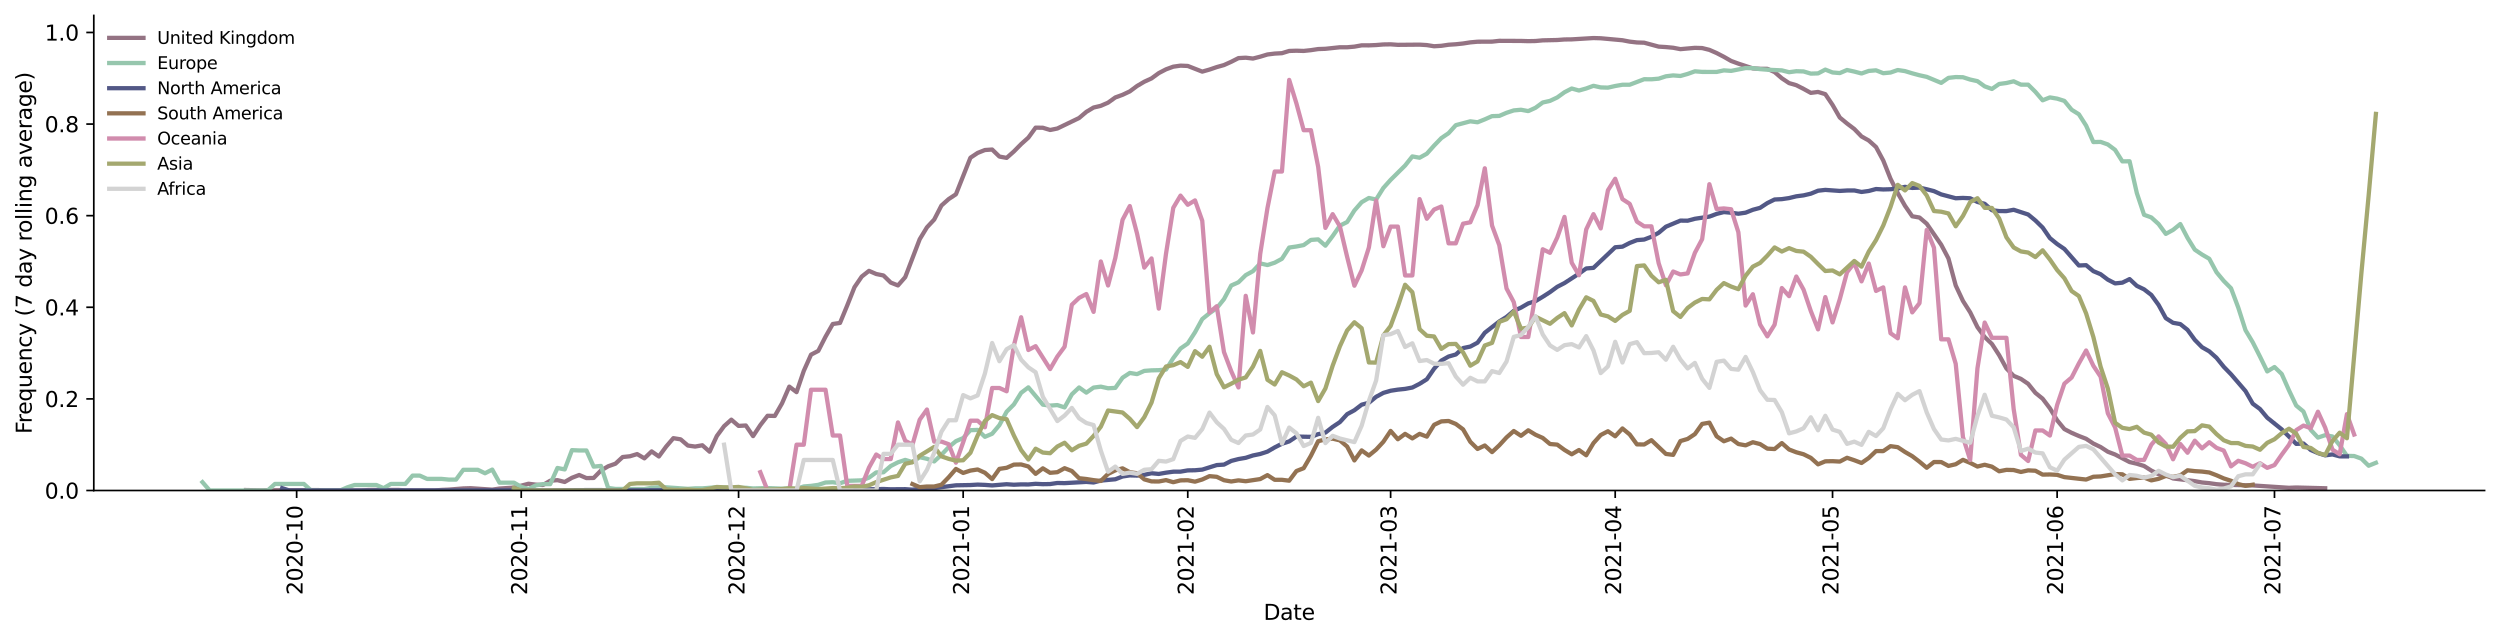 <?xml version="1.0" encoding="utf-8" standalone="no"?>
<!DOCTYPE svg PUBLIC "-//W3C//DTD SVG 1.1//EN"
  "http://www.w3.org/Graphics/SVG/1.1/DTD/svg11.dtd">
<svg height="298.621pt" version="1.1" viewBox="0 0 1166.981 298.621" width="1166.981pt" xmlns="http://www.w3.org/2000/svg" xmlns:xlink="http://www.w3.org/1999/xlink">
 <defs>
  <style type="text/css">*{stroke-linecap:butt;stroke-linejoin:round;}</style>
 </defs>
 <g id="figure_1">
  <g id="patch_1">
   <path d="M 0 298.621 
L 1166.981 298.621 
L 1166.981 0 
L 0 0 
z
" style="fill:#ffffff;"/>
  </g>
  <g id="axes_1">
   <g id="patch_2">
    <path d="M 43.781 228.96 
L 1159.781 228.96 
L 1159.781 7.2 
L 43.781 7.2 
z
" style="fill:#ffffff;"/>
   </g>
   <g id="matplotlib.axis_1">
    <g id="xtick_1">
     <g id="line2d_1">
      <defs>
       <path d="M 0 0 
L 0 3.5 
" id="m8517df9017" style="stroke:#000000;stroke-width:0.8;"/>
      </defs>
      <g>
       <use style="stroke:#000000;stroke-width:0.8;" x="138.472" xlink:href="#m8517df9017" y="228.96"/>
      </g>
     </g>
     <g id="text_1">
      <!-- 2020-10 -->
      <g transform="translate(141.232 277.743)rotate(-90)scale(0.1 -0.1)">
       <defs>
        <path d="M 1228 531 
L 3431 531 
L 3431 0 
L 469 0 
L 469 531 
Q 828 903 1448 1529 
Q 2069 2156 2228 2338 
Q 2531 2678 2651 2914 
Q 2772 3150 2772 3378 
Q 2772 3750 2511 3984 
Q 2250 4219 1831 4219 
Q 1534 4219 1204 4116 
Q 875 4013 500 3803 
L 500 4441 
Q 881 4594 1212 4672 
Q 1544 4750 1819 4750 
Q 2544 4750 2975 4387 
Q 3406 4025 3406 3419 
Q 3406 3131 3298 2873 
Q 3191 2616 2906 2266 
Q 2828 2175 2409 1742 
Q 1991 1309 1228 531 
z
" id="DejaVuSans-32" transform="scale(0.016)"/>
        <path d="M 2034 4250 
Q 1547 4250 1301 3770 
Q 1056 3291 1056 2328 
Q 1056 1369 1301 889 
Q 1547 409 2034 409 
Q 2525 409 2770 889 
Q 3016 1369 3016 2328 
Q 3016 3291 2770 3770 
Q 2525 4250 2034 4250 
z
M 2034 4750 
Q 2819 4750 3233 4129 
Q 3647 3509 3647 2328 
Q 3647 1150 3233 529 
Q 2819 -91 2034 -91 
Q 1250 -91 836 529 
Q 422 1150 422 2328 
Q 422 3509 836 4129 
Q 1250 4750 2034 4750 
z
" id="DejaVuSans-30" transform="scale(0.016)"/>
        <path d="M 313 2009 
L 1997 2009 
L 1997 1497 
L 313 1497 
L 313 2009 
z
" id="DejaVuSans-2d" transform="scale(0.016)"/>
        <path d="M 794 531 
L 1825 531 
L 1825 4091 
L 703 3866 
L 703 4441 
L 1819 4666 
L 2450 4666 
L 2450 531 
L 3481 531 
L 3481 0 
L 794 0 
L 794 531 
z
" id="DejaVuSans-31" transform="scale(0.016)"/>
       </defs>
       <use xlink:href="#DejaVuSans-32"/>
       <use x="63.623" xlink:href="#DejaVuSans-30"/>
       <use x="127.246" xlink:href="#DejaVuSans-32"/>
       <use x="190.869" xlink:href="#DejaVuSans-30"/>
       <use x="254.492" xlink:href="#DejaVuSans-2d"/>
       <use x="290.576" xlink:href="#DejaVuSans-31"/>
       <use x="354.199" xlink:href="#DejaVuSans-30"/>
      </g>
     </g>
    </g>
    <g id="xtick_2">
     <g id="line2d_2">
      <g>
       <use style="stroke:#000000;stroke-width:0.8;" x="243.309" xlink:href="#m8517df9017" y="228.96"/>
      </g>
     </g>
     <g id="text_2">
      <!-- 2020-11 -->
      <g transform="translate(246.068 277.743)rotate(-90)scale(0.1 -0.1)">
       <use xlink:href="#DejaVuSans-32"/>
       <use x="63.623" xlink:href="#DejaVuSans-30"/>
       <use x="127.246" xlink:href="#DejaVuSans-32"/>
       <use x="190.869" xlink:href="#DejaVuSans-30"/>
       <use x="254.492" xlink:href="#DejaVuSans-2d"/>
       <use x="290.576" xlink:href="#DejaVuSans-31"/>
       <use x="354.199" xlink:href="#DejaVuSans-31"/>
      </g>
     </g>
    </g>
    <g id="xtick_3">
     <g id="line2d_3">
      <g>
       <use style="stroke:#000000;stroke-width:0.8;" x="344.763" xlink:href="#m8517df9017" y="228.96"/>
      </g>
     </g>
     <g id="text_3">
      <!-- 2020-12 -->
      <g transform="translate(347.522 277.743)rotate(-90)scale(0.1 -0.1)">
       <use xlink:href="#DejaVuSans-32"/>
       <use x="63.623" xlink:href="#DejaVuSans-30"/>
       <use x="127.246" xlink:href="#DejaVuSans-32"/>
       <use x="190.869" xlink:href="#DejaVuSans-30"/>
       <use x="254.492" xlink:href="#DejaVuSans-2d"/>
       <use x="290.576" xlink:href="#DejaVuSans-31"/>
       <use x="354.199" xlink:href="#DejaVuSans-32"/>
      </g>
     </g>
    </g>
    <g id="xtick_4">
     <g id="line2d_4">
      <g>
       <use style="stroke:#000000;stroke-width:0.8;" x="449.599" xlink:href="#m8517df9017" y="228.96"/>
      </g>
     </g>
     <g id="text_4">
      <!-- 2021-01 -->
      <g transform="translate(452.359 277.743)rotate(-90)scale(0.1 -0.1)">
       <use xlink:href="#DejaVuSans-32"/>
       <use x="63.623" xlink:href="#DejaVuSans-30"/>
       <use x="127.246" xlink:href="#DejaVuSans-32"/>
       <use x="190.869" xlink:href="#DejaVuSans-31"/>
       <use x="254.492" xlink:href="#DejaVuSans-2d"/>
       <use x="290.576" xlink:href="#DejaVuSans-30"/>
       <use x="354.199" xlink:href="#DejaVuSans-31"/>
      </g>
     </g>
    </g>
    <g id="xtick_5">
     <g id="line2d_5">
      <g>
       <use style="stroke:#000000;stroke-width:0.8;" x="554.436" xlink:href="#m8517df9017" y="228.96"/>
      </g>
     </g>
     <g id="text_5">
      <!-- 2021-02 -->
      <g transform="translate(557.195 277.743)rotate(-90)scale(0.1 -0.1)">
       <use xlink:href="#DejaVuSans-32"/>
       <use x="63.623" xlink:href="#DejaVuSans-30"/>
       <use x="127.246" xlink:href="#DejaVuSans-32"/>
       <use x="190.869" xlink:href="#DejaVuSans-31"/>
       <use x="254.492" xlink:href="#DejaVuSans-2d"/>
       <use x="290.576" xlink:href="#DejaVuSans-30"/>
       <use x="354.199" xlink:href="#DejaVuSans-32"/>
      </g>
     </g>
    </g>
    <g id="xtick_6">
     <g id="line2d_6">
      <g>
       <use style="stroke:#000000;stroke-width:0.8;" x="649.127" xlink:href="#m8517df9017" y="228.96"/>
      </g>
     </g>
     <g id="text_6">
      <!-- 2021-03 -->
      <g transform="translate(651.886 277.743)rotate(-90)scale(0.1 -0.1)">
       <defs>
        <path d="M 2597 2516 
Q 3050 2419 3304 2112 
Q 3559 1806 3559 1356 
Q 3559 666 3084 287 
Q 2609 -91 1734 -91 
Q 1441 -91 1130 -33 
Q 819 25 488 141 
L 488 750 
Q 750 597 1062 519 
Q 1375 441 1716 441 
Q 2309 441 2620 675 
Q 2931 909 2931 1356 
Q 2931 1769 2642 2001 
Q 2353 2234 1838 2234 
L 1294 2234 
L 1294 2753 
L 1863 2753 
Q 2328 2753 2575 2939 
Q 2822 3125 2822 3475 
Q 2822 3834 2567 4026 
Q 2313 4219 1838 4219 
Q 1578 4219 1281 4162 
Q 984 4106 628 3988 
L 628 4550 
Q 988 4650 1302 4700 
Q 1616 4750 1894 4750 
Q 2613 4750 3031 4423 
Q 3450 4097 3450 3541 
Q 3450 3153 3228 2886 
Q 3006 2619 2597 2516 
z
" id="DejaVuSans-33" transform="scale(0.016)"/>
       </defs>
       <use xlink:href="#DejaVuSans-32"/>
       <use x="63.623" xlink:href="#DejaVuSans-30"/>
       <use x="127.246" xlink:href="#DejaVuSans-32"/>
       <use x="190.869" xlink:href="#DejaVuSans-31"/>
       <use x="254.492" xlink:href="#DejaVuSans-2d"/>
       <use x="290.576" xlink:href="#DejaVuSans-30"/>
       <use x="354.199" xlink:href="#DejaVuSans-33"/>
      </g>
     </g>
    </g>
    <g id="xtick_7">
     <g id="line2d_7">
      <g>
       <use style="stroke:#000000;stroke-width:0.8;" x="753.963" xlink:href="#m8517df9017" y="228.96"/>
      </g>
     </g>
     <g id="text_7">
      <!-- 2021-04 -->
      <g transform="translate(756.722 277.743)rotate(-90)scale(0.1 -0.1)">
       <defs>
        <path d="M 2419 4116 
L 825 1625 
L 2419 1625 
L 2419 4116 
z
M 2253 4666 
L 3047 4666 
L 3047 1625 
L 3713 1625 
L 3713 1100 
L 3047 1100 
L 3047 0 
L 2419 0 
L 2419 1100 
L 313 1100 
L 313 1709 
L 2253 4666 
z
" id="DejaVuSans-34" transform="scale(0.016)"/>
       </defs>
       <use xlink:href="#DejaVuSans-32"/>
       <use x="63.623" xlink:href="#DejaVuSans-30"/>
       <use x="127.246" xlink:href="#DejaVuSans-32"/>
       <use x="190.869" xlink:href="#DejaVuSans-31"/>
       <use x="254.492" xlink:href="#DejaVuSans-2d"/>
       <use x="290.576" xlink:href="#DejaVuSans-30"/>
       <use x="354.199" xlink:href="#DejaVuSans-34"/>
      </g>
     </g>
    </g>
    <g id="xtick_8">
     <g id="line2d_8">
      <g>
       <use style="stroke:#000000;stroke-width:0.8;" x="855.418" xlink:href="#m8517df9017" y="228.96"/>
      </g>
     </g>
     <g id="text_8">
      <!-- 2021-05 -->
      <g transform="translate(858.177 277.743)rotate(-90)scale(0.1 -0.1)">
       <defs>
        <path d="M 691 4666 
L 3169 4666 
L 3169 4134 
L 1269 4134 
L 1269 2991 
Q 1406 3038 1543 3061 
Q 1681 3084 1819 3084 
Q 2600 3084 3056 2656 
Q 3513 2228 3513 1497 
Q 3513 744 3044 326 
Q 2575 -91 1722 -91 
Q 1428 -91 1123 -41 
Q 819 9 494 109 
L 494 744 
Q 775 591 1075 516 
Q 1375 441 1709 441 
Q 2250 441 2565 725 
Q 2881 1009 2881 1497 
Q 2881 1984 2565 2268 
Q 2250 2553 1709 2553 
Q 1456 2553 1204 2497 
Q 953 2441 691 2322 
L 691 4666 
z
" id="DejaVuSans-35" transform="scale(0.016)"/>
       </defs>
       <use xlink:href="#DejaVuSans-32"/>
       <use x="63.623" xlink:href="#DejaVuSans-30"/>
       <use x="127.246" xlink:href="#DejaVuSans-32"/>
       <use x="190.869" xlink:href="#DejaVuSans-31"/>
       <use x="254.492" xlink:href="#DejaVuSans-2d"/>
       <use x="290.576" xlink:href="#DejaVuSans-30"/>
       <use x="354.199" xlink:href="#DejaVuSans-35"/>
      </g>
     </g>
    </g>
    <g id="xtick_9">
     <g id="line2d_9">
      <g>
       <use style="stroke:#000000;stroke-width:0.8;" x="960.254" xlink:href="#m8517df9017" y="228.96"/>
      </g>
     </g>
     <g id="text_9">
      <!-- 2021-06 -->
      <g transform="translate(963.013 277.743)rotate(-90)scale(0.1 -0.1)">
       <defs>
        <path d="M 2113 2584 
Q 1688 2584 1439 2293 
Q 1191 2003 1191 1497 
Q 1191 994 1439 701 
Q 1688 409 2113 409 
Q 2538 409 2786 701 
Q 3034 994 3034 1497 
Q 3034 2003 2786 2293 
Q 2538 2584 2113 2584 
z
M 3366 4563 
L 3366 3988 
Q 3128 4100 2886 4159 
Q 2644 4219 2406 4219 
Q 1781 4219 1451 3797 
Q 1122 3375 1075 2522 
Q 1259 2794 1537 2939 
Q 1816 3084 2150 3084 
Q 2853 3084 3261 2657 
Q 3669 2231 3669 1497 
Q 3669 778 3244 343 
Q 2819 -91 2113 -91 
Q 1303 -91 875 529 
Q 447 1150 447 2328 
Q 447 3434 972 4092 
Q 1497 4750 2381 4750 
Q 2619 4750 2861 4703 
Q 3103 4656 3366 4563 
z
" id="DejaVuSans-36" transform="scale(0.016)"/>
       </defs>
       <use xlink:href="#DejaVuSans-32"/>
       <use x="63.623" xlink:href="#DejaVuSans-30"/>
       <use x="127.246" xlink:href="#DejaVuSans-32"/>
       <use x="190.869" xlink:href="#DejaVuSans-31"/>
       <use x="254.492" xlink:href="#DejaVuSans-2d"/>
       <use x="290.576" xlink:href="#DejaVuSans-30"/>
       <use x="354.199" xlink:href="#DejaVuSans-36"/>
      </g>
     </g>
    </g>
    <g id="xtick_10">
     <g id="line2d_10">
      <g>
       <use style="stroke:#000000;stroke-width:0.8;" x="1061.709" xlink:href="#m8517df9017" y="228.96"/>
      </g>
     </g>
     <g id="text_10">
      <!-- 2021-07 -->
      <g transform="translate(1064.468 277.743)rotate(-90)scale(0.1 -0.1)">
       <defs>
        <path d="M 525 4666 
L 3525 4666 
L 3525 4397 
L 1831 0 
L 1172 0 
L 2766 4134 
L 525 4134 
L 525 4666 
z
" id="DejaVuSans-37" transform="scale(0.016)"/>
       </defs>
       <use xlink:href="#DejaVuSans-32"/>
       <use x="63.623" xlink:href="#DejaVuSans-30"/>
       <use x="127.246" xlink:href="#DejaVuSans-32"/>
       <use x="190.869" xlink:href="#DejaVuSans-31"/>
       <use x="254.492" xlink:href="#DejaVuSans-2d"/>
       <use x="290.576" xlink:href="#DejaVuSans-30"/>
       <use x="354.199" xlink:href="#DejaVuSans-37"/>
      </g>
     </g>
    </g>
    <g id="text_11">
     <!-- Date -->
     <g transform="translate(589.83 289.341)scale(0.1 -0.1)">
      <defs>
       <path d="M 1259 4147 
L 1259 519 
L 2022 519 
Q 2988 519 3436 956 
Q 3884 1394 3884 2338 
Q 3884 3275 3436 3711 
Q 2988 4147 2022 4147 
L 1259 4147 
z
M 628 4666 
L 1925 4666 
Q 3281 4666 3915 4102 
Q 4550 3538 4550 2338 
Q 4550 1131 3912 565 
Q 3275 0 1925 0 
L 628 0 
L 628 4666 
z
" id="DejaVuSans-44" transform="scale(0.016)"/>
       <path d="M 2194 1759 
Q 1497 1759 1228 1600 
Q 959 1441 959 1056 
Q 959 750 1161 570 
Q 1363 391 1709 391 
Q 2188 391 2477 730 
Q 2766 1069 2766 1631 
L 2766 1759 
L 2194 1759 
z
M 3341 1997 
L 3341 0 
L 2766 0 
L 2766 531 
Q 2569 213 2275 61 
Q 1981 -91 1556 -91 
Q 1019 -91 701 211 
Q 384 513 384 1019 
Q 384 1609 779 1909 
Q 1175 2209 1959 2209 
L 2766 2209 
L 2766 2266 
Q 2766 2663 2505 2880 
Q 2244 3097 1772 3097 
Q 1472 3097 1187 3025 
Q 903 2953 641 2809 
L 641 3341 
Q 956 3463 1253 3523 
Q 1550 3584 1831 3584 
Q 2591 3584 2966 3190 
Q 3341 2797 3341 1997 
z
" id="DejaVuSans-61" transform="scale(0.016)"/>
       <path d="M 1172 4494 
L 1172 3500 
L 2356 3500 
L 2356 3053 
L 1172 3053 
L 1172 1153 
Q 1172 725 1289 603 
Q 1406 481 1766 481 
L 2356 481 
L 2356 0 
L 1766 0 
Q 1100 0 847 248 
Q 594 497 594 1153 
L 594 3053 
L 172 3053 
L 172 3500 
L 594 3500 
L 594 4494 
L 1172 4494 
z
" id="DejaVuSans-74" transform="scale(0.016)"/>
       <path d="M 3597 1894 
L 3597 1613 
L 953 1613 
Q 991 1019 1311 708 
Q 1631 397 2203 397 
Q 2534 397 2845 478 
Q 3156 559 3463 722 
L 3463 178 
Q 3153 47 2828 -22 
Q 2503 -91 2169 -91 
Q 1331 -91 842 396 
Q 353 884 353 1716 
Q 353 2575 817 3079 
Q 1281 3584 2069 3584 
Q 2775 3584 3186 3129 
Q 3597 2675 3597 1894 
z
M 3022 2063 
Q 3016 2534 2758 2815 
Q 2500 3097 2075 3097 
Q 1594 3097 1305 2825 
Q 1016 2553 972 2059 
L 3022 2063 
z
" id="DejaVuSans-65" transform="scale(0.016)"/>
      </defs>
      <use xlink:href="#DejaVuSans-44"/>
      <use x="77.002" xlink:href="#DejaVuSans-61"/>
      <use x="138.281" xlink:href="#DejaVuSans-74"/>
      <use x="177.49" xlink:href="#DejaVuSans-65"/>
     </g>
    </g>
   </g>
   <g id="matplotlib.axis_2">
    <g id="ytick_1">
     <g id="line2d_11">
      <defs>
       <path d="M 0 0 
L -3.5 0 
" id="m2aeacc8ca6" style="stroke:#000000;stroke-width:0.8;"/>
      </defs>
      <g>
       <use style="stroke:#000000;stroke-width:0.8;" x="43.781" xlink:href="#m2aeacc8ca6" y="228.96"/>
      </g>
     </g>
     <g id="text_12">
      <!-- 0.0 -->
      <g transform="translate(20.878 232.759)scale(0.1 -0.1)">
       <defs>
        <path d="M 684 794 
L 1344 794 
L 1344 0 
L 684 0 
L 684 794 
z
" id="DejaVuSans-2e" transform="scale(0.016)"/>
       </defs>
       <use xlink:href="#DejaVuSans-30"/>
       <use x="63.623" xlink:href="#DejaVuSans-2e"/>
       <use x="95.41" xlink:href="#DejaVuSans-30"/>
      </g>
     </g>
    </g>
    <g id="ytick_2">
     <g id="line2d_12">
      <g>
       <use style="stroke:#000000;stroke-width:0.8;" x="43.781" xlink:href="#m2aeacc8ca6" y="186.199"/>
      </g>
     </g>
     <g id="text_13">
      <!-- 0.2 -->
      <g transform="translate(20.878 189.999)scale(0.1 -0.1)">
       <use xlink:href="#DejaVuSans-30"/>
       <use x="63.623" xlink:href="#DejaVuSans-2e"/>
       <use x="95.41" xlink:href="#DejaVuSans-32"/>
      </g>
     </g>
    </g>
    <g id="ytick_3">
     <g id="line2d_13">
      <g>
       <use style="stroke:#000000;stroke-width:0.8;" x="43.781" xlink:href="#m2aeacc8ca6" y="143.439"/>
      </g>
     </g>
     <g id="text_14">
      <!-- 0.4 -->
      <g transform="translate(20.878 147.238)scale(0.1 -0.1)">
       <use xlink:href="#DejaVuSans-30"/>
       <use x="63.623" xlink:href="#DejaVuSans-2e"/>
       <use x="95.41" xlink:href="#DejaVuSans-34"/>
      </g>
     </g>
    </g>
    <g id="ytick_4">
     <g id="line2d_14">
      <g>
       <use style="stroke:#000000;stroke-width:0.8;" x="43.781" xlink:href="#m2aeacc8ca6" y="100.678"/>
      </g>
     </g>
     <g id="text_15">
      <!-- 0.6 -->
      <g transform="translate(20.878 104.478)scale(0.1 -0.1)">
       <use xlink:href="#DejaVuSans-30"/>
       <use x="63.623" xlink:href="#DejaVuSans-2e"/>
       <use x="95.41" xlink:href="#DejaVuSans-36"/>
      </g>
     </g>
    </g>
    <g id="ytick_5">
     <g id="line2d_15">
      <g>
       <use style="stroke:#000000;stroke-width:0.8;" x="43.781" xlink:href="#m2aeacc8ca6" y="57.918"/>
      </g>
     </g>
     <g id="text_16">
      <!-- 0.8 -->
      <g transform="translate(20.878 61.717)scale(0.1 -0.1)">
       <defs>
        <path d="M 2034 2216 
Q 1584 2216 1326 1975 
Q 1069 1734 1069 1313 
Q 1069 891 1326 650 
Q 1584 409 2034 409 
Q 2484 409 2743 651 
Q 3003 894 3003 1313 
Q 3003 1734 2745 1975 
Q 2488 2216 2034 2216 
z
M 1403 2484 
Q 997 2584 770 2862 
Q 544 3141 544 3541 
Q 544 4100 942 4425 
Q 1341 4750 2034 4750 
Q 2731 4750 3128 4425 
Q 3525 4100 3525 3541 
Q 3525 3141 3298 2862 
Q 3072 2584 2669 2484 
Q 3125 2378 3379 2068 
Q 3634 1759 3634 1313 
Q 3634 634 3220 271 
Q 2806 -91 2034 -91 
Q 1263 -91 848 271 
Q 434 634 434 1313 
Q 434 1759 690 2068 
Q 947 2378 1403 2484 
z
M 1172 3481 
Q 1172 3119 1398 2916 
Q 1625 2713 2034 2713 
Q 2441 2713 2670 2916 
Q 2900 3119 2900 3481 
Q 2900 3844 2670 4047 
Q 2441 4250 2034 4250 
Q 1625 4250 1398 4047 
Q 1172 3844 1172 3481 
z
" id="DejaVuSans-38" transform="scale(0.016)"/>
       </defs>
       <use xlink:href="#DejaVuSans-30"/>
       <use x="63.623" xlink:href="#DejaVuSans-2e"/>
       <use x="95.41" xlink:href="#DejaVuSans-38"/>
      </g>
     </g>
    </g>
    <g id="ytick_6">
     <g id="line2d_16">
      <g>
       <use style="stroke:#000000;stroke-width:0.8;" x="43.781" xlink:href="#m2aeacc8ca6" y="15.157"/>
      </g>
     </g>
     <g id="text_17">
      <!-- 1.0 -->
      <g transform="translate(20.878 18.957)scale(0.1 -0.1)">
       <use xlink:href="#DejaVuSans-31"/>
       <use x="63.623" xlink:href="#DejaVuSans-2e"/>
       <use x="95.41" xlink:href="#DejaVuSans-30"/>
      </g>
     </g>
    </g>
    <g id="text_18">
     <!-- Frequency (7 day rolling average) -->
     <g transform="translate(14.798 202.529)rotate(-90)scale(0.1 -0.1)">
      <defs>
       <path d="M 628 4666 
L 3309 4666 
L 3309 4134 
L 1259 4134 
L 1259 2759 
L 3109 2759 
L 3109 2228 
L 1259 2228 
L 1259 0 
L 628 0 
L 628 4666 
z
" id="DejaVuSans-46" transform="scale(0.016)"/>
       <path d="M 2631 2963 
Q 2534 3019 2420 3045 
Q 2306 3072 2169 3072 
Q 1681 3072 1420 2755 
Q 1159 2438 1159 1844 
L 1159 0 
L 581 0 
L 581 3500 
L 1159 3500 
L 1159 2956 
Q 1341 3275 1631 3429 
Q 1922 3584 2338 3584 
Q 2397 3584 2469 3576 
Q 2541 3569 2628 3553 
L 2631 2963 
z
" id="DejaVuSans-72" transform="scale(0.016)"/>
       <path d="M 947 1747 
Q 947 1113 1208 752 
Q 1469 391 1925 391 
Q 2381 391 2643 752 
Q 2906 1113 2906 1747 
Q 2906 2381 2643 2742 
Q 2381 3103 1925 3103 
Q 1469 3103 1208 2742 
Q 947 2381 947 1747 
z
M 2906 525 
Q 2725 213 2448 61 
Q 2172 -91 1784 -91 
Q 1150 -91 751 415 
Q 353 922 353 1747 
Q 353 2572 751 3078 
Q 1150 3584 1784 3584 
Q 2172 3584 2448 3432 
Q 2725 3281 2906 2969 
L 2906 3500 
L 3481 3500 
L 3481 -1331 
L 2906 -1331 
L 2906 525 
z
" id="DejaVuSans-71" transform="scale(0.016)"/>
       <path d="M 544 1381 
L 544 3500 
L 1119 3500 
L 1119 1403 
Q 1119 906 1312 657 
Q 1506 409 1894 409 
Q 2359 409 2629 706 
Q 2900 1003 2900 1516 
L 2900 3500 
L 3475 3500 
L 3475 0 
L 2900 0 
L 2900 538 
Q 2691 219 2414 64 
Q 2138 -91 1772 -91 
Q 1169 -91 856 284 
Q 544 659 544 1381 
z
M 1991 3584 
L 1991 3584 
z
" id="DejaVuSans-75" transform="scale(0.016)"/>
       <path d="M 3513 2113 
L 3513 0 
L 2938 0 
L 2938 2094 
Q 2938 2591 2744 2837 
Q 2550 3084 2163 3084 
Q 1697 3084 1428 2787 
Q 1159 2491 1159 1978 
L 1159 0 
L 581 0 
L 581 3500 
L 1159 3500 
L 1159 2956 
Q 1366 3272 1645 3428 
Q 1925 3584 2291 3584 
Q 2894 3584 3203 3211 
Q 3513 2838 3513 2113 
z
" id="DejaVuSans-6e" transform="scale(0.016)"/>
       <path d="M 3122 3366 
L 3122 2828 
Q 2878 2963 2633 3030 
Q 2388 3097 2138 3097 
Q 1578 3097 1268 2742 
Q 959 2388 959 1747 
Q 959 1106 1268 751 
Q 1578 397 2138 397 
Q 2388 397 2633 464 
Q 2878 531 3122 666 
L 3122 134 
Q 2881 22 2623 -34 
Q 2366 -91 2075 -91 
Q 1284 -91 818 406 
Q 353 903 353 1747 
Q 353 2603 823 3093 
Q 1294 3584 2113 3584 
Q 2378 3584 2631 3529 
Q 2884 3475 3122 3366 
z
" id="DejaVuSans-63" transform="scale(0.016)"/>
       <path d="M 2059 -325 
Q 1816 -950 1584 -1140 
Q 1353 -1331 966 -1331 
L 506 -1331 
L 506 -850 
L 844 -850 
Q 1081 -850 1212 -737 
Q 1344 -625 1503 -206 
L 1606 56 
L 191 3500 
L 800 3500 
L 1894 763 
L 2988 3500 
L 3597 3500 
L 2059 -325 
z
" id="DejaVuSans-79" transform="scale(0.016)"/>
       <path id="DejaVuSans-20" transform="scale(0.016)"/>
       <path d="M 1984 4856 
Q 1566 4138 1362 3434 
Q 1159 2731 1159 2009 
Q 1159 1288 1364 580 
Q 1569 -128 1984 -844 
L 1484 -844 
Q 1016 -109 783 600 
Q 550 1309 550 2009 
Q 550 2706 781 3412 
Q 1013 4119 1484 4856 
L 1984 4856 
z
" id="DejaVuSans-28" transform="scale(0.016)"/>
       <path d="M 2906 2969 
L 2906 4863 
L 3481 4863 
L 3481 0 
L 2906 0 
L 2906 525 
Q 2725 213 2448 61 
Q 2172 -91 1784 -91 
Q 1150 -91 751 415 
Q 353 922 353 1747 
Q 353 2572 751 3078 
Q 1150 3584 1784 3584 
Q 2172 3584 2448 3432 
Q 2725 3281 2906 2969 
z
M 947 1747 
Q 947 1113 1208 752 
Q 1469 391 1925 391 
Q 2381 391 2643 752 
Q 2906 1113 2906 1747 
Q 2906 2381 2643 2742 
Q 2381 3103 1925 3103 
Q 1469 3103 1208 2742 
Q 947 2381 947 1747 
z
" id="DejaVuSans-64" transform="scale(0.016)"/>
       <path d="M 1959 3097 
Q 1497 3097 1228 2736 
Q 959 2375 959 1747 
Q 959 1119 1226 758 
Q 1494 397 1959 397 
Q 2419 397 2687 759 
Q 2956 1122 2956 1747 
Q 2956 2369 2687 2733 
Q 2419 3097 1959 3097 
z
M 1959 3584 
Q 2709 3584 3137 3096 
Q 3566 2609 3566 1747 
Q 3566 888 3137 398 
Q 2709 -91 1959 -91 
Q 1206 -91 779 398 
Q 353 888 353 1747 
Q 353 2609 779 3096 
Q 1206 3584 1959 3584 
z
" id="DejaVuSans-6f" transform="scale(0.016)"/>
       <path d="M 603 4863 
L 1178 4863 
L 1178 0 
L 603 0 
L 603 4863 
z
" id="DejaVuSans-6c" transform="scale(0.016)"/>
       <path d="M 603 3500 
L 1178 3500 
L 1178 0 
L 603 0 
L 603 3500 
z
M 603 4863 
L 1178 4863 
L 1178 4134 
L 603 4134 
L 603 4863 
z
" id="DejaVuSans-69" transform="scale(0.016)"/>
       <path d="M 2906 1791 
Q 2906 2416 2648 2759 
Q 2391 3103 1925 3103 
Q 1463 3103 1205 2759 
Q 947 2416 947 1791 
Q 947 1169 1205 825 
Q 1463 481 1925 481 
Q 2391 481 2648 825 
Q 2906 1169 2906 1791 
z
M 3481 434 
Q 3481 -459 3084 -895 
Q 2688 -1331 1869 -1331 
Q 1566 -1331 1297 -1286 
Q 1028 -1241 775 -1147 
L 775 -588 
Q 1028 -725 1275 -790 
Q 1522 -856 1778 -856 
Q 2344 -856 2625 -561 
Q 2906 -266 2906 331 
L 2906 616 
Q 2728 306 2450 153 
Q 2172 0 1784 0 
Q 1141 0 747 490 
Q 353 981 353 1791 
Q 353 2603 747 3093 
Q 1141 3584 1784 3584 
Q 2172 3584 2450 3431 
Q 2728 3278 2906 2969 
L 2906 3500 
L 3481 3500 
L 3481 434 
z
" id="DejaVuSans-67" transform="scale(0.016)"/>
       <path d="M 191 3500 
L 800 3500 
L 1894 563 
L 2988 3500 
L 3597 3500 
L 2284 0 
L 1503 0 
L 191 3500 
z
" id="DejaVuSans-76" transform="scale(0.016)"/>
       <path d="M 513 4856 
L 1013 4856 
Q 1481 4119 1714 3412 
Q 1947 2706 1947 2009 
Q 1947 1309 1714 600 
Q 1481 -109 1013 -844 
L 513 -844 
Q 928 -128 1133 580 
Q 1338 1288 1338 2009 
Q 1338 2731 1133 3434 
Q 928 4138 513 4856 
z
" id="DejaVuSans-29" transform="scale(0.016)"/>
      </defs>
      <use xlink:href="#DejaVuSans-46"/>
      <use x="50.27" xlink:href="#DejaVuSans-72"/>
      <use x="89.133" xlink:href="#DejaVuSans-65"/>
      <use x="150.656" xlink:href="#DejaVuSans-71"/>
      <use x="214.133" xlink:href="#DejaVuSans-75"/>
      <use x="277.512" xlink:href="#DejaVuSans-65"/>
      <use x="339.035" xlink:href="#DejaVuSans-6e"/>
      <use x="402.414" xlink:href="#DejaVuSans-63"/>
      <use x="457.395" xlink:href="#DejaVuSans-79"/>
      <use x="516.574" xlink:href="#DejaVuSans-20"/>
      <use x="548.361" xlink:href="#DejaVuSans-28"/>
      <use x="587.375" xlink:href="#DejaVuSans-37"/>
      <use x="650.998" xlink:href="#DejaVuSans-20"/>
      <use x="682.785" xlink:href="#DejaVuSans-64"/>
      <use x="746.262" xlink:href="#DejaVuSans-61"/>
      <use x="807.541" xlink:href="#DejaVuSans-79"/>
      <use x="866.721" xlink:href="#DejaVuSans-20"/>
      <use x="898.508" xlink:href="#DejaVuSans-72"/>
      <use x="937.371" xlink:href="#DejaVuSans-6f"/>
      <use x="998.553" xlink:href="#DejaVuSans-6c"/>
      <use x="1026.336" xlink:href="#DejaVuSans-6c"/>
      <use x="1054.119" xlink:href="#DejaVuSans-69"/>
      <use x="1081.902" xlink:href="#DejaVuSans-6e"/>
      <use x="1145.281" xlink:href="#DejaVuSans-67"/>
      <use x="1208.758" xlink:href="#DejaVuSans-20"/>
      <use x="1240.545" xlink:href="#DejaVuSans-61"/>
      <use x="1301.824" xlink:href="#DejaVuSans-76"/>
      <use x="1361.004" xlink:href="#DejaVuSans-65"/>
      <use x="1422.527" xlink:href="#DejaVuSans-72"/>
      <use x="1463.641" xlink:href="#DejaVuSans-61"/>
      <use x="1524.92" xlink:href="#DejaVuSans-67"/>
      <use x="1588.396" xlink:href="#DejaVuSans-65"/>
      <use x="1649.92" xlink:href="#DejaVuSans-29"/>
     </g>
    </g>
   </g>
   <g id="line2d_17">
    <path clip-path="url(#p101ad6b94b)" d="M 114.799 228.745 
L 121.563 228.882 
L 135.09 228.796 
L 148.618 228.766 
L 151.999 228.931 
L 162.145 228.911 
L 168.909 228.911 
L 172.29 228.717 
L 185.818 228.69 
L 189.199 228.884 
L 202.727 228.96 
L 206.109 228.695 
L 209.49 228.547 
L 216.254 227.996 
L 219.636 227.885 
L 229.781 228.565 
L 233.163 228.056 
L 239.927 227.595 
L 246.69 225.807 
L 250.072 226.226 
L 253.454 226.392 
L 256.836 224.404 
L 260.218 224.131 
L 263.599 224.976 
L 266.981 223.027 
L 270.363 221.726 
L 273.745 223.173 
L 277.127 223.103 
L 280.509 219.633 
L 283.89 217.656 
L 287.272 216.46 
L 290.654 213.335 
L 294.036 212.981 
L 297.418 211.964 
L 300.799 213.946 
L 304.181 210.716 
L 307.563 213.08 
L 310.945 208.468 
L 314.327 204.535 
L 317.709 205.081 
L 321.09 207.984 
L 324.472 208.449 
L 327.854 207.85 
L 331.236 210.842 
L 334.618 203.512 
L 337.999 198.931 
L 341.381 195.903 
L 344.763 198.809 
L 348.145 198.616 
L 351.527 203.57 
L 354.909 198.442 
L 358.29 194.082 
L 361.672 194.161 
L 365.054 188.259 
L 368.436 180.479 
L 371.818 183.043 
L 375.199 173.124 
L 378.581 165.553 
L 381.963 163.796 
L 385.345 157.18 
L 388.727 151.243 
L 392.109 150.743 
L 395.49 142.558 
L 398.872 134.047 
L 402.254 129.099 
L 405.636 126.44 
L 409.018 127.905 
L 412.399 128.593 
L 415.781 131.903 
L 419.163 133.239 
L 422.545 129.378 
L 429.309 111.662 
L 432.69 106.123 
L 436.072 102.503 
L 439.454 95.937 
L 442.836 92.927 
L 446.218 90.698 
L 452.981 73.627 
L 456.363 71.381 
L 459.745 70.031 
L 463.127 69.798 
L 466.509 73.078 
L 469.89 73.698 
L 473.272 70.706 
L 476.654 67.267 
L 480.036 64.238 
L 483.418 59.581 
L 486.799 59.637 
L 490.181 60.679 
L 493.563 59.987 
L 503.709 55.088 
L 507.09 52.218 
L 510.472 50.194 
L 513.854 49.394 
L 517.236 47.918 
L 520.618 45.486 
L 523.999 44.258 
L 527.381 42.66 
L 530.763 40.144 
L 534.145 38.152 
L 537.527 36.594 
L 540.909 34.121 
L 544.29 32.36 
L 547.672 31.123 
L 551.054 30.641 
L 554.436 30.787 
L 561.199 33.433 
L 564.581 32.474 
L 567.963 31.317 
L 571.345 30.37 
L 574.727 28.845 
L 578.109 27.123 
L 581.49 26.937 
L 584.872 27.326 
L 588.254 26.462 
L 591.636 25.431 
L 595.018 25.012 
L 598.399 24.825 
L 601.781 23.782 
L 605.163 23.674 
L 608.545 23.776 
L 611.927 23.415 
L 615.309 22.901 
L 618.69 22.784 
L 625.454 22.056 
L 628.836 22.063 
L 632.218 21.773 
L 635.599 21.164 
L 638.981 21.175 
L 642.363 21.028 
L 645.745 20.75 
L 649.127 20.69 
L 652.509 20.935 
L 662.654 20.839 
L 666.036 21.044 
L 669.418 21.591 
L 672.799 21.385 
L 676.181 20.883 
L 679.563 20.663 
L 682.945 20.303 
L 686.327 19.776 
L 689.709 19.47 
L 696.472 19.434 
L 699.854 19.06 
L 709.999 19.107 
L 713.381 19.21 
L 716.763 19.145 
L 720.145 18.834 
L 726.909 18.678 
L 730.29 18.42 
L 733.672 18.376 
L 743.818 17.76 
L 747.199 17.861 
L 757.345 18.787 
L 760.727 19.435 
L 764.109 19.82 
L 767.49 19.933 
L 774.254 21.762 
L 777.636 21.969 
L 781.018 22.292 
L 784.399 22.941 
L 791.163 22.334 
L 794.545 22.433 
L 797.927 23.276 
L 801.309 24.762 
L 804.69 26.514 
L 808.072 28.455 
L 811.454 29.698 
L 818.218 31.926 
L 821.599 32.105 
L 824.981 32.134 
L 828.363 33.633 
L 831.745 36.538 
L 835.127 38.793 
L 838.509 39.771 
L 841.89 41.489 
L 845.272 43.352 
L 848.654 42.918 
L 852.036 43.948 
L 855.418 48.968 
L 858.799 54.858 
L 862.181 57.648 
L 865.563 60.211 
L 868.945 63.696 
L 872.327 65.596 
L 875.709 68.633 
L 879.09 74.928 
L 882.472 83.421 
L 885.854 90.125 
L 889.236 96.065 
L 892.618 100.96 
L 895.999 101.538 
L 899.381 104.427 
L 906.145 114.246 
L 909.527 120.666 
L 912.909 133.259 
L 916.29 140.472 
L 919.672 145.805 
L 923.054 152.699 
L 926.436 157.331 
L 929.818 160.563 
L 933.199 165.801 
L 936.581 171.977 
L 939.963 175.444 
L 943.345 176.863 
L 946.727 179.165 
L 950.109 183.371 
L 953.49 186.118 
L 956.872 190.583 
L 960.254 196.185 
L 963.636 200.291 
L 967.018 202.045 
L 970.399 203.513 
L 973.781 204.818 
L 977.163 207.058 
L 980.545 208.668 
L 983.927 210.865 
L 987.309 212.159 
L 994.072 215.682 
L 997.454 216.463 
L 1000.836 217.519 
L 1004.218 219.67 
L 1007.599 221.352 
L 1010.981 221.777 
L 1014.363 223.342 
L 1021.127 224.165 
L 1024.509 224.602 
L 1027.89 225.214 
L 1031.272 225.54 
L 1034.654 226.019 
L 1038.036 226.285 
L 1051.563 226.591 
L 1068.472 227.706 
L 1071.854 227.565 
L 1085.381 227.916 
L 1085.381 227.916 
" style="fill:none;stroke:#947383;stroke-linecap:square;stroke-width:2;"/>
   </g>
   <g id="line2d_18">
    <path clip-path="url(#p101ad6b94b)" d="M 94.509 225.073 
L 97.89 228.96 
L 124.945 228.96 
L 128.327 225.906 
L 141.854 225.906 
L 145.236 228.96 
L 158.763 228.96 
L 162.145 227.485 
L 165.527 226.389 
L 175.672 226.389 
L 179.054 227.864 
L 182.436 225.906 
L 189.199 225.906 
L 192.581 222.018 
L 195.963 222.018 
L 199.345 223.546 
L 206.109 223.546 
L 209.49 223.869 
L 212.872 223.869 
L 216.254 219.288 
L 223.018 219.288 
L 226.399 220.908 
L 229.781 219.197 
L 233.163 225.306 
L 239.927 225.306 
L 243.309 227.25 
L 246.69 228.281 
L 250.072 226.593 
L 253.454 225.991 
L 256.836 225.991 
L 260.218 218.445 
L 263.599 219.124 
L 266.981 210.122 
L 270.363 210.276 
L 273.745 210.276 
L 277.127 217.822 
L 280.509 217.484 
L 283.89 227.778 
L 287.272 228.226 
L 300.799 228.284 
L 304.181 227.694 
L 307.563 227.43 
L 310.945 227.473 
L 321.09 228.19 
L 324.472 227.957 
L 327.854 227.957 
L 334.618 227.441 
L 337.999 227.584 
L 341.381 227.87 
L 348.145 227.697 
L 351.527 228.006 
L 358.29 227.825 
L 365.054 228.099 
L 368.436 227.973 
L 371.818 228.161 
L 375.199 227.074 
L 378.581 226.802 
L 381.963 226.322 
L 385.345 225.236 
L 388.727 225.11 
L 392.109 225.563 
L 395.49 224.451 
L 402.254 224.221 
L 405.636 222.964 
L 409.018 220.51 
L 412.399 220.461 
L 415.781 217.536 
L 419.163 215.805 
L 422.545 214.676 
L 425.927 215.707 
L 429.309 213.422 
L 432.69 214.16 
L 436.072 215.396 
L 439.454 212.285 
L 442.836 208.726 
L 446.218 205.932 
L 449.599 204.482 
L 452.981 200.811 
L 456.363 200.686 
L 459.745 203.903 
L 463.127 202.475 
L 466.509 198.442 
L 469.89 192.184 
L 473.272 188.791 
L 476.654 183.367 
L 480.036 180.814 
L 486.799 188.896 
L 490.181 189.336 
L 493.563 189.084 
L 496.945 190.167 
L 500.327 184.07 
L 503.709 180.875 
L 507.09 183.277 
L 510.472 180.919 
L 513.854 180.489 
L 517.236 181.238 
L 520.618 181.065 
L 523.999 176.317 
L 527.381 174.088 
L 530.763 174.636 
L 534.145 173.135 
L 537.527 172.876 
L 540.909 172.791 
L 544.29 172.49 
L 547.672 167.171 
L 551.054 162.694 
L 554.436 160.352 
L 557.818 155.108 
L 561.199 148.945 
L 564.581 146.205 
L 567.963 143.833 
L 571.345 139.633 
L 574.727 133.276 
L 578.109 131.756 
L 581.49 128.437 
L 584.872 126.573 
L 588.254 122.976 
L 591.636 123.721 
L 595.018 122.621 
L 598.399 120.805 
L 601.781 115.549 
L 605.163 115.063 
L 608.545 114.408 
L 611.927 111.991 
L 615.309 111.74 
L 618.69 114.684 
L 622.072 110.186 
L 625.454 105.329 
L 628.836 103.636 
L 632.218 98.25 
L 635.599 94.39 
L 638.981 92.415 
L 642.363 93.128 
L 645.745 87.729 
L 649.127 83.958 
L 655.89 77.26 
L 659.272 73.015 
L 662.654 73.628 
L 666.036 71.743 
L 669.418 67.966 
L 672.799 64.467 
L 676.181 62.165 
L 679.563 58.43 
L 686.327 56.629 
L 689.709 57.075 
L 693.09 55.717 
L 696.472 54.213 
L 699.854 54.106 
L 703.236 52.655 
L 706.618 51.538 
L 709.999 51.233 
L 713.381 51.859 
L 716.763 50.31 
L 720.145 47.838 
L 723.527 47.085 
L 726.909 45.494 
L 730.29 43.061 
L 733.672 41.317 
L 737.054 42.249 
L 740.436 41.294 
L 743.818 40.052 
L 747.199 40.802 
L 750.581 40.911 
L 753.963 40.144 
L 757.345 39.56 
L 760.727 39.544 
L 767.49 36.976 
L 770.872 37.012 
L 774.254 36.726 
L 777.636 35.619 
L 781.018 35.203 
L 784.399 35.463 
L 787.781 34.51 
L 791.163 33.292 
L 794.545 33.56 
L 801.309 33.582 
L 804.69 32.848 
L 808.072 33.085 
L 814.836 31.767 
L 818.218 31.815 
L 821.599 32.27 
L 824.981 32.54 
L 831.745 32.849 
L 835.127 33.706 
L 838.509 33.247 
L 841.89 33.35 
L 845.272 34.362 
L 848.654 34.262 
L 852.036 32.495 
L 855.418 33.825 
L 858.799 34.113 
L 862.181 32.673 
L 865.563 33.406 
L 868.945 34.306 
L 872.327 33.106 
L 875.709 32.829 
L 879.09 34.17 
L 882.472 33.863 
L 885.854 32.687 
L 889.236 33.193 
L 892.618 34.227 
L 895.999 35.135 
L 899.381 35.876 
L 906.145 38.693 
L 909.527 36.35 
L 912.909 35.971 
L 916.29 36.048 
L 919.672 37.137 
L 923.054 37.881 
L 926.436 40.309 
L 929.818 41.522 
L 933.199 39.195 
L 936.581 38.746 
L 939.963 37.96 
L 943.345 39.508 
L 946.727 39.515 
L 950.109 42.872 
L 953.49 46.821 
L 956.872 45.47 
L 960.254 46.041 
L 963.636 47.099 
L 967.018 51.224 
L 970.399 53.34 
L 973.781 58.639 
L 977.163 66.309 
L 980.545 66.238 
L 983.927 67.431 
L 987.309 69.964 
L 990.69 75.328 
L 994.072 75.28 
L 997.454 90.111 
L 1000.836 100.265 
L 1004.218 101.5 
L 1007.599 104.575 
L 1010.981 109.174 
L 1014.363 107.32 
L 1017.745 104.581 
L 1021.127 111.052 
L 1024.509 116.534 
L 1027.89 118.825 
L 1031.272 120.79 
L 1034.654 127.077 
L 1038.036 131.146 
L 1041.418 134.551 
L 1044.799 143.566 
L 1048.181 154.126 
L 1051.563 159.774 
L 1054.945 166.448 
L 1058.327 173.371 
L 1061.709 171.324 
L 1065.09 174.569 
L 1068.472 182.19 
L 1071.854 189.307 
L 1075.236 192.098 
L 1078.618 200.643 
L 1081.999 204.263 
L 1085.381 203.134 
L 1088.763 203.741 
L 1092.145 207.832 
L 1095.527 212.79 
L 1098.909 212.873 
L 1102.29 214.088 
L 1105.672 217.397 
L 1109.054 216.03 
L 1109.054 216.03 
" style="fill:none;stroke:#96c6ad;stroke-linecap:square;stroke-width:2;"/>
   </g>
   <g id="line2d_19">
    <path clip-path="url(#p101ad6b94b)" d="M 131.709 227.864 
L 135.09 228.96 
L 256.836 228.88 
L 277.127 228.75 
L 280.509 228.75 
L 283.89 228.915 
L 307.563 228.861 
L 310.945 228.749 
L 331.236 228.848 
L 337.999 228.96 
L 344.763 228.856 
L 358.29 228.82 
L 361.672 228.924 
L 375.199 228.842 
L 385.345 228.785 
L 412.399 228.259 
L 415.781 228.392 
L 422.545 228.338 
L 425.927 228.574 
L 429.309 228.19 
L 436.072 227.838 
L 446.218 226.54 
L 452.981 226.411 
L 456.363 226.208 
L 459.745 226.343 
L 463.127 226.591 
L 469.89 226.034 
L 473.272 226.27 
L 476.654 226.106 
L 480.036 226.141 
L 483.418 225.842 
L 486.799 226.012 
L 490.181 225.951 
L 493.563 225.449 
L 496.945 225.524 
L 507.09 224.945 
L 510.472 225.218 
L 513.854 224.334 
L 520.618 223.719 
L 523.999 222.421 
L 527.381 221.908 
L 530.763 222 
L 534.145 221.655 
L 537.527 220.907 
L 540.909 221.229 
L 544.29 220.637 
L 547.672 220.185 
L 551.054 220.158 
L 554.436 219.574 
L 557.818 219.511 
L 561.199 219.211 
L 567.963 217.091 
L 571.345 216.877 
L 574.727 215.154 
L 578.109 214.285 
L 581.49 213.703 
L 584.872 212.604 
L 588.254 211.909 
L 591.636 210.814 
L 595.018 208.85 
L 598.399 207.127 
L 601.781 206.048 
L 605.163 203.77 
L 611.927 203.924 
L 615.309 202.648 
L 618.69 201.946 
L 622.072 199.274 
L 625.454 197.025 
L 628.836 193.335 
L 632.218 191.501 
L 635.599 188.91 
L 638.981 188.002 
L 642.363 185.219 
L 645.745 183.394 
L 649.127 182.399 
L 652.509 181.88 
L 655.89 181.529 
L 659.272 180.893 
L 662.654 179.16 
L 666.036 177.041 
L 669.418 172.129 
L 672.799 168.341 
L 676.181 166.429 
L 679.563 165.472 
L 682.945 162.479 
L 686.327 161.772 
L 689.709 159.96 
L 693.09 155.328 
L 699.854 150.055 
L 703.236 147.95 
L 706.618 145.108 
L 709.999 143.589 
L 713.381 141.628 
L 716.763 140.56 
L 720.145 138.532 
L 723.527 136.36 
L 726.909 133.882 
L 730.29 132.135 
L 737.054 127.728 
L 740.436 125.316 
L 743.818 125.034 
L 753.963 115.421 
L 757.345 115.145 
L 760.727 113.403 
L 764.109 112.09 
L 767.49 111.815 
L 770.872 110.517 
L 774.254 108.653 
L 777.636 105.823 
L 784.399 102.976 
L 787.781 103.024 
L 791.163 102.12 
L 797.927 101.11 
L 801.309 99.846 
L 804.69 98.993 
L 808.072 99.303 
L 811.454 99.766 
L 814.836 99.271 
L 818.218 97.924 
L 821.599 97.018 
L 824.981 94.794 
L 828.363 93.126 
L 831.745 92.958 
L 835.127 92.458 
L 838.509 91.637 
L 841.89 91.197 
L 845.272 90.407 
L 848.654 89.022 
L 852.036 88.641 
L 858.799 89.123 
L 862.181 88.923 
L 865.563 88.896 
L 868.945 89.604 
L 872.327 89.144 
L 875.709 88.235 
L 879.09 88.435 
L 882.472 88.339 
L 885.854 87.987 
L 889.236 87.217 
L 892.618 87.725 
L 895.999 87.582 
L 899.381 88.344 
L 902.763 89.22 
L 906.145 90.746 
L 912.909 92.541 
L 916.29 92.391 
L 919.672 92.554 
L 923.054 94.27 
L 926.436 95.131 
L 929.818 98.131 
L 933.199 98.528 
L 936.581 98.543 
L 939.963 97.919 
L 946.727 100.122 
L 950.109 102.926 
L 953.49 106.221 
L 956.872 111.137 
L 960.254 113.896 
L 963.636 116.207 
L 970.399 123.929 
L 973.781 123.784 
L 977.163 126.576 
L 980.545 127.997 
L 983.927 130.552 
L 987.309 132.289 
L 990.69 131.948 
L 994.072 130.28 
L 997.454 133.435 
L 1000.836 135.062 
L 1004.218 137.67 
L 1007.599 142.322 
L 1010.981 148.511 
L 1014.363 150.685 
L 1017.745 151.277 
L 1021.127 153.989 
L 1024.509 158.634 
L 1027.89 162.069 
L 1031.272 163.999 
L 1034.654 167.036 
L 1038.036 171.226 
L 1041.418 174.703 
L 1048.181 182.543 
L 1051.563 188.43 
L 1054.945 190.931 
L 1058.327 194.978 
L 1065.09 200.412 
L 1071.854 207.2 
L 1075.236 207.028 
L 1078.618 210.045 
L 1081.999 211.49 
L 1085.381 212.557 
L 1088.763 212.118 
L 1092.145 213.023 
L 1095.527 213.04 
L 1095.527 213.04 
" style="fill:none;stroke:#525886;stroke-linecap:square;stroke-width:2;"/>
   </g>
   <g id="line2d_20">
    <path clip-path="url(#p101ad6b94b)" d="M 425.927 225.956 
L 429.309 227.405 
L 432.69 227.101 
L 436.072 227.101 
L 439.454 226.279 
L 442.836 222.788 
L 446.218 218.901 
L 449.599 220.76 
L 452.981 219.663 
L 456.363 219.149 
L 459.745 220.674 
L 463.127 223.622 
L 466.509 218.87 
L 469.89 218.363 
L 473.272 216.876 
L 476.654 216.805 
L 480.036 217.745 
L 483.418 221.187 
L 486.799 218.619 
L 490.181 220.706 
L 493.563 220.41 
L 496.945 218.55 
L 500.327 219.859 
L 503.709 223.224 
L 507.09 223.599 
L 510.472 224.131 
L 513.854 224.516 
L 517.236 221.227 
L 520.618 219.555 
L 523.999 218.621 
L 527.381 220.422 
L 530.763 220.913 
L 534.145 223.757 
L 537.527 224.709 
L 540.909 224.756 
L 544.29 224.108 
L 547.672 225.091 
L 551.054 224.241 
L 554.436 224.172 
L 557.818 224.835 
L 561.199 223.822 
L 564.581 222.258 
L 567.963 222.571 
L 571.345 224.166 
L 574.727 224.752 
L 578.109 224.228 
L 581.49 224.636 
L 588.254 223.625 
L 591.636 221.786 
L 595.018 223.971 
L 598.399 223.971 
L 601.781 224.381 
L 605.163 219.873 
L 608.545 218.545 
L 611.927 212.747 
L 615.309 205.953 
L 618.69 205.113 
L 622.072 204.757 
L 625.454 205.567 
L 628.836 208.442 
L 632.218 214.916 
L 635.599 210.251 
L 638.981 212.647 
L 642.363 209.873 
L 645.745 206.218 
L 649.127 201.164 
L 652.509 205.032 
L 655.89 202.531 
L 659.272 204.635 
L 662.654 202.522 
L 666.036 203.815 
L 669.418 198.304 
L 672.799 196.703 
L 676.181 196.511 
L 679.563 197.895 
L 682.945 200.41 
L 686.327 206.233 
L 689.709 209.565 
L 693.09 207.956 
L 696.472 211.032 
L 699.854 207.855 
L 703.236 204.176 
L 706.618 201.197 
L 709.999 203.417 
L 713.381 200.861 
L 716.763 202.925 
L 720.145 204.432 
L 723.527 207.261 
L 726.909 207.546 
L 730.29 210.014 
L 733.672 212.045 
L 737.054 210.068 
L 740.436 212.512 
L 743.818 206.837 
L 747.199 203.061 
L 750.581 201.301 
L 753.963 203.642 
L 757.345 200.004 
L 760.727 202.806 
L 764.109 207.427 
L 767.49 207.491 
L 770.872 205.471 
L 777.636 211.895 
L 781.018 212.324 
L 784.399 205.886 
L 787.781 204.883 
L 791.163 202.632 
L 794.545 197.885 
L 797.927 197.281 
L 801.309 203.655 
L 804.69 205.971 
L 808.072 204.741 
L 811.454 207.262 
L 814.836 207.881 
L 818.218 206.43 
L 821.599 207.293 
L 824.981 209.416 
L 828.363 209.609 
L 831.745 206.831 
L 835.127 209.82 
L 838.509 211.122 
L 841.89 212.048 
L 845.272 213.722 
L 848.654 216.746 
L 852.036 215.343 
L 855.418 215.271 
L 858.799 215.455 
L 862.181 213.691 
L 865.563 214.829 
L 868.945 216.113 
L 872.327 213.772 
L 875.709 210.557 
L 879.09 210.572 
L 882.472 208.264 
L 885.854 208.734 
L 889.236 210.978 
L 892.618 212.934 
L 895.999 215.517 
L 899.381 218.344 
L 902.763 215.671 
L 906.145 215.678 
L 909.527 217.486 
L 912.909 216.702 
L 916.29 214.654 
L 919.672 216.074 
L 923.054 217.776 
L 926.436 216.947 
L 929.818 217.829 
L 933.199 219.992 
L 936.581 219.327 
L 939.963 219.411 
L 943.345 220.307 
L 946.727 219.564 
L 950.109 219.736 
L 953.49 221.547 
L 956.872 221.481 
L 960.254 221.65 
L 963.636 222.716 
L 970.399 223.477 
L 973.781 223.843 
L 977.163 222.545 
L 980.545 222.397 
L 987.309 221.303 
L 990.69 221.387 
L 994.072 223.534 
L 997.454 223.14 
L 1000.836 222.91 
L 1004.218 224.24 
L 1007.599 223.524 
L 1010.981 222.18 
L 1014.363 222.617 
L 1017.745 221.911 
L 1021.127 219.532 
L 1024.509 219.923 
L 1027.89 220.131 
L 1031.272 220.548 
L 1034.654 221.848 
L 1038.036 223.322 
L 1041.418 224.419 
L 1044.799 225.973 
L 1048.181 226.796 
L 1051.563 226.264 
L 1051.563 226.264 
" style="fill:none;stroke:#937252;stroke-linecap:square;stroke-width:2;"/>
   </g>
   <g id="line2d_21">
    <path clip-path="url(#p101ad6b94b)" d="M 354.909 220.408 
L 358.29 228.96 
L 368.436 228.96 
L 371.818 207.58 
L 375.199 207.58 
L 378.581 181.923 
L 385.345 181.923 
L 388.727 203.304 
L 392.109 203.304 
L 395.49 226.822 
L 402.254 226.822 
L 405.636 218.27 
L 409.018 212.161 
L 412.399 214.299 
L 415.781 214.299 
L 419.163 197.195 
L 422.545 205.747 
L 425.927 207.58 
L 429.309 195.918 
L 432.69 191.167 
L 436.072 206.133 
L 439.454 206.133 
L 442.836 207.355 
L 446.218 215.962 
L 449.599 206.46 
L 452.981 196.381 
L 456.363 196.381 
L 459.745 199.435 
L 463.127 181.109 
L 466.509 181.109 
L 469.89 182.636 
L 473.272 161.256 
L 476.654 148.099 
L 480.036 163.37 
L 483.418 161.589 
L 490.181 172.279 
L 493.563 166.431 
L 496.945 161.85 
L 500.327 142.251 
L 503.709 139.044 
L 507.09 137.262 
L 510.472 145.577 
L 513.854 122.059 
L 517.236 133.258 
L 520.618 120.43 
L 523.999 102.613 
L 527.381 96.199 
L 530.763 109.027 
L 534.145 124.909 
L 537.527 120.633 
L 540.909 144.05 
L 544.29 118.394 
L 547.672 97.013 
L 551.054 91.312 
L 554.436 95.588 
L 557.818 93.552 
L 561.199 103.054 
L 564.581 145.815 
L 567.963 142.964 
L 571.345 164.344 
L 574.727 173.253 
L 578.109 180.854 
L 581.49 138.094 
L 584.872 155.198 
L 588.254 118.546 
L 591.636 97.166 
L 595.018 80.062 
L 598.399 80.062 
L 601.781 37.301 
L 605.163 48.297 
L 608.545 60.769 
L 611.927 60.769 
L 615.309 77.873 
L 618.69 106.38 
L 622.072 99.966 
L 625.454 105.667 
L 628.836 119.921 
L 632.218 133.36 
L 635.599 126.233 
L 638.981 115.543 
L 642.363 93.552 
L 645.745 114.932 
L 649.127 105.769 
L 652.509 105.769 
L 655.89 128.575 
L 659.272 128.575 
L 662.654 92.941 
L 666.036 102.104 
L 669.418 97.828 
L 672.799 96.402 
L 676.181 113.583 
L 679.563 113.583 
L 682.945 104.42 
L 686.327 103.762 
L 689.709 95.745 
L 693.09 78.564 
L 696.472 105.289 
L 699.854 114.452 
L 703.236 134.658 
L 706.618 141.031 
L 709.999 157.32 
L 713.381 157.32 
L 716.763 137.467 
L 720.145 116.365 
L 723.527 118.009 
L 726.909 110.883 
L 730.29 101.262 
L 733.672 122.642 
L 737.054 128.473 
L 740.436 107.093 
L 743.818 99.966 
L 747.199 106.617 
L 750.581 88.801 
L 753.963 83.455 
L 757.345 92.958 
L 760.727 95.151 
L 764.109 103.465 
L 767.49 105.658 
L 770.872 105.658 
L 774.254 122.881 
L 777.636 133.16 
L 781.018 126.746 
L 784.399 128.116 
L 787.781 127.631 
L 791.163 118.009 
L 794.545 111.646 
L 797.927 85.99 
L 801.309 97.571 
L 804.69 97.293 
L 808.072 97.682 
L 811.454 108.418 
L 814.836 142.627 
L 818.218 137.35 
L 821.599 151.476 
L 824.981 157.008 
L 828.363 151.566 
L 831.745 134.462 
L 835.127 138.228 
L 838.509 129.085 
L 841.89 135.215 
L 845.272 145.193 
L 848.654 153.745 
L 852.036 138.686 
L 855.418 150.501 
L 858.799 139.672 
L 862.181 127.063 
L 865.563 122.787 
L 868.945 131.339 
L 872.327 123.025 
L 875.709 135.797 
L 879.09 134.153 
L 882.472 155.533 
L 885.854 157.908 
L 889.236 134.153 
L 892.618 145.815 
L 895.999 141.538 
L 899.381 107.33 
L 902.763 115.645 
L 906.145 158.405 
L 909.527 158.405 
L 912.909 169.808 
L 916.29 204.016 
L 919.672 214.706 
L 923.054 171.946 
L 926.436 150.566 
L 929.818 157.692 
L 936.581 157.692 
L 939.963 190.951 
L 943.345 212.331 
L 946.727 215.182 
L 950.109 200.928 
L 953.49 200.928 
L 956.872 203.304 
L 960.254 189.05 
L 963.636 179.073 
L 967.018 176.222 
L 970.399 169.643 
L 973.781 163.613 
L 977.163 170.74 
L 980.545 175.83 
L 983.927 192.935 
L 987.309 199.513 
L 990.69 212.67 
L 994.072 212.67 
L 997.454 214.706 
L 1000.836 214.706 
L 1004.218 207.58 
L 1007.599 203.692 
L 1010.981 207.256 
L 1014.363 214.383 
L 1017.745 207.256 
L 1021.127 211.328 
L 1024.509 205.713 
L 1027.89 209.277 
L 1031.272 206.426 
L 1034.654 209.052 
L 1038.036 210.324 
L 1041.418 217.688 
L 1044.799 215.097 
L 1048.181 216.237 
L 1051.563 217.888 
L 1054.945 216.248 
L 1058.327 218.386 
L 1061.709 217.091 
L 1065.09 212.223 
L 1068.472 207.637 
L 1071.854 200.795 
L 1075.236 198.657 
L 1078.618 199.872 
L 1081.999 192.197 
L 1085.381 199.633 
L 1088.763 209.896 
L 1092.145 212.034 
L 1095.527 193.326 
L 1098.909 202.829 
L 1098.909 202.829 
" style="fill:none;stroke:#d18cad;stroke-linecap:square;stroke-width:2;"/>
   </g>
   <g id="line2d_22">
    <path clip-path="url(#p101ad6b94b)" d="M 239.927 227.804 
L 243.309 228.96 
L 290.654 228.96 
L 294.036 225.906 
L 297.418 225.607 
L 304.181 225.607 
L 307.563 225.334 
L 310.945 228.389 
L 314.327 228.688 
L 317.709 228.688 
L 321.09 228.508 
L 324.472 228.78 
L 327.854 228.78 
L 331.236 228.136 
L 334.618 227.313 
L 337.999 227.493 
L 341.381 227.493 
L 344.763 227.3 
L 348.145 227.945 
L 351.527 228.767 
L 354.909 228.563 
L 361.672 228.483 
L 365.054 228.29 
L 368.436 227.938 
L 371.818 228.142 
L 375.199 227.825 
L 381.963 228.291 
L 388.727 227.832 
L 392.109 227.869 
L 395.49 227.705 
L 398.872 227.086 
L 402.254 227.279 
L 405.636 226.53 
L 409.018 225.049 
L 415.781 222.846 
L 419.163 222.161 
L 422.545 216.501 
L 425.927 215.778 
L 429.309 212.757 
L 436.072 208.619 
L 439.454 213.01 
L 442.836 214.194 
L 446.218 215.027 
L 449.599 214.839 
L 452.981 211.362 
L 456.363 203.278 
L 459.745 196.494 
L 463.127 193.781 
L 466.509 195.155 
L 469.89 195.684 
L 473.272 203.303 
L 476.654 210.083 
L 480.036 214.486 
L 483.418 209.452 
L 486.799 211.254 
L 490.181 211.558 
L 493.563 208.431 
L 496.945 206.673 
L 500.327 210.174 
L 503.709 208.093 
L 507.09 207.089 
L 510.472 203.487 
L 513.854 199.163 
L 517.236 191.62 
L 523.999 192.546 
L 527.381 195.512 
L 530.763 199.362 
L 534.145 194.749 
L 537.527 187.916 
L 540.909 176.604 
L 544.29 171.084 
L 547.672 170.452 
L 551.054 169.022 
L 554.436 171.255 
L 557.818 163.915 
L 561.199 166.513 
L 564.581 161.86 
L 567.963 174.633 
L 571.345 180.788 
L 574.727 179.105 
L 578.109 177.253 
L 581.49 176.175 
L 584.872 171.103 
L 588.254 163.795 
L 591.636 177.274 
L 595.018 179.486 
L 598.399 173.762 
L 601.781 175.281 
L 605.163 177.118 
L 608.545 180.307 
L 611.927 178.619 
L 615.309 187.223 
L 618.69 181.325 
L 622.072 170.711 
L 625.454 161.634 
L 628.836 154.25 
L 632.218 150.428 
L 635.599 153.192 
L 638.981 169.192 
L 642.363 169.271 
L 645.745 156.573 
L 649.127 152.18 
L 652.509 143.018 
L 655.89 132.924 
L 659.272 136.391 
L 662.654 153.646 
L 666.036 156.735 
L 669.418 157.06 
L 672.799 162.859 
L 676.181 160.625 
L 679.563 160.539 
L 682.945 164.451 
L 686.327 170.7 
L 689.709 168.704 
L 693.09 161.268 
L 696.472 160.06 
L 699.854 150.24 
L 703.236 149.024 
L 706.618 145.39 
L 709.999 153.428 
L 713.381 152.928 
L 716.763 147.834 
L 723.527 151.132 
L 726.909 148.402 
L 730.29 146.174 
L 733.672 151.898 
L 737.054 144.523 
L 740.436 138.781 
L 743.818 140.468 
L 747.199 146.807 
L 750.581 147.679 
L 753.963 149.792 
L 757.345 146.994 
L 760.727 145.112 
L 764.109 124.203 
L 767.49 123.893 
L 770.872 128.7 
L 774.254 131.763 
L 777.636 130.624 
L 781.018 145.246 
L 784.399 147.946 
L 787.781 143.744 
L 791.163 141.228 
L 794.545 139.552 
L 797.927 139.737 
L 801.309 135.294 
L 804.69 132.15 
L 808.072 133.764 
L 811.454 134.968 
L 814.836 128.724 
L 818.218 124.462 
L 821.599 122.736 
L 824.981 119.342 
L 828.363 115.494 
L 831.745 117.408 
L 835.127 115.822 
L 838.509 117.145 
L 841.89 117.48 
L 845.272 119.853 
L 848.654 123.257 
L 852.036 126.496 
L 855.418 126.255 
L 858.799 128.052 
L 865.563 121.819 
L 868.945 124.467 
L 872.327 117.429 
L 875.709 112.084 
L 879.09 105.273 
L 882.472 96.621 
L 885.854 86.282 
L 889.236 88.882 
L 892.618 85.459 
L 895.999 86.793 
L 899.381 91.242 
L 902.763 98.505 
L 906.145 98.827 
L 909.527 99.642 
L 912.909 105.619 
L 916.29 100.802 
L 919.672 94.296 
L 923.054 92.528 
L 926.436 97.01 
L 929.818 97.076 
L 933.199 101.977 
L 936.581 110.77 
L 939.963 115.51 
L 943.345 117.362 
L 946.727 117.887 
L 950.109 119.987 
L 953.49 116.846 
L 956.872 121.138 
L 960.254 126.053 
L 963.636 129.875 
L 967.018 135.86 
L 970.399 138.193 
L 973.781 146.307 
L 977.163 157.296 
L 980.545 171.181 
L 983.927 181.402 
L 987.309 197.362 
L 990.69 199.715 
L 994.072 200.291 
L 997.454 199.231 
L 1000.836 201.947 
L 1004.218 202.911 
L 1007.599 206.564 
L 1010.981 208.462 
L 1014.363 208.536 
L 1017.745 204.375 
L 1021.127 201.356 
L 1024.509 201.237 
L 1027.89 198.55 
L 1031.272 199.146 
L 1034.654 202.633 
L 1038.036 205.522 
L 1041.418 206.811 
L 1044.799 206.836 
L 1048.181 208.134 
L 1051.563 208.439 
L 1054.945 209.945 
L 1058.327 206.705 
L 1061.709 205.039 
L 1065.09 202.22 
L 1068.472 200.132 
L 1071.854 202.407 
L 1075.236 208.643 
L 1078.618 209.087 
L 1081.999 211.423 
L 1085.381 212.417 
L 1088.763 205.838 
L 1092.145 201.978 
L 1095.527 204.557 
L 1102.29 127.358 
L 1105.672 91.176 
L 1109.054 53.167 
L 1109.054 53.167 
" style="fill:none;stroke:#a4a86f;stroke-linecap:square;stroke-width:2;"/>
   </g>
   <g id="line2d_23">
    <path clip-path="url(#p101ad6b94b)" d="M 337.999 207.58 
L 341.381 228.96 
L 371.818 228.96 
L 375.199 214.706 
L 388.727 214.706 
L 392.109 228.96 
L 409.018 228.96 
L 412.399 211.856 
L 415.781 211.856 
L 419.163 207.58 
L 425.927 207.58 
L 429.309 224.684 
L 432.69 219.339 
L 436.072 211.398 
L 439.454 201.53 
L 442.836 196.185 
L 446.218 196.185 
L 449.599 184.426 
L 452.981 185.953 
L 456.363 184.568 
L 459.745 174.364 
L 463.127 160.11 
L 466.509 168.607 
L 469.89 163.007 
L 473.272 161.103 
L 476.654 167.906 
L 480.036 171.469 
L 483.418 173.763 
L 486.799 185.212 
L 493.563 196.543 
L 496.945 193.963 
L 500.327 190.409 
L 503.709 195.25 
L 507.09 197.445 
L 510.472 198.414 
L 513.854 210.348 
L 517.236 220.216 
L 520.618 217.802 
L 523.999 221.209 
L 527.381 220.631 
L 530.763 221.166 
L 534.145 219.291 
L 537.527 219.011 
L 540.909 215.1 
L 544.29 215.456 
L 547.672 214.314 
L 551.054 205.824 
L 554.436 203.766 
L 557.818 204.391 
L 561.199 200.314 
L 564.581 192.602 
L 567.963 197.1 
L 571.345 200.206 
L 574.727 205.312 
L 578.109 206.793 
L 581.49 203.291 
L 584.872 202.825 
L 588.254 200.479 
L 591.636 189.964 
L 595.018 193.893 
L 598.399 207.05 
L 601.781 199.591 
L 605.163 202.232 
L 608.545 208.198 
L 611.927 206.752 
L 615.309 195.036 
L 618.69 206.841 
L 622.072 203.44 
L 625.454 204.7 
L 632.218 206.368 
L 635.599 198.736 
L 638.981 187.161 
L 642.363 177.622 
L 645.745 156.461 
L 649.127 155.976 
L 652.509 154.525 
L 655.89 161.977 
L 659.272 160.248 
L 662.654 168.531 
L 666.036 168.056 
L 669.418 169.774 
L 672.799 169.845 
L 676.181 169.529 
L 679.563 175.791 
L 682.945 179.579 
L 686.327 176.356 
L 689.709 178.033 
L 693.09 178.033 
L 696.472 173.228 
L 699.854 174.12 
L 703.236 168.765 
L 706.618 157.253 
L 709.999 156.372 
L 713.381 152.639 
L 716.763 147.619 
L 720.145 156.129 
L 723.527 161.227 
L 726.909 163.334 
L 730.29 161.128 
L 733.672 160.633 
L 737.054 162.178 
L 740.436 156.904 
L 743.818 163.57 
L 747.199 174.152 
L 750.581 171.027 
L 753.963 159.56 
L 757.345 169.212 
L 760.727 160.644 
L 764.109 159.713 
L 767.49 164.86 
L 770.872 164.767 
L 774.254 164.428 
L 777.636 167.916 
L 781.018 161.876 
L 784.399 167.815 
L 787.781 171.98 
L 791.163 169.398 
L 794.545 176.822 
L 797.927 181.061 
L 801.309 168.907 
L 804.69 168.341 
L 808.072 172.203 
L 811.454 172.563 
L 814.836 166.614 
L 818.218 173.652 
L 821.599 182.158 
L 824.981 186.609 
L 828.363 186.713 
L 831.745 192.414 
L 835.127 202.282 
L 838.509 201.389 
L 841.89 199.911 
L 845.272 194.787 
L 848.654 200.845 
L 852.036 194.093 
L 855.418 200.535 
L 858.799 201.58 
L 862.181 207.189 
L 865.563 206.152 
L 868.945 207.653 
L 872.327 201.58 
L 875.709 203.536 
L 879.09 199.892 
L 882.472 191.101 
L 885.854 183.837 
L 889.236 186.804 
L 892.618 184.303 
L 895.999 182.563 
L 899.381 192.522 
L 902.763 200.286 
L 906.145 205.173 
L 909.527 205.586 
L 912.909 204.857 
L 919.672 206.659 
L 923.054 194.188 
L 926.436 184.272 
L 929.818 194.071 
L 933.199 194.842 
L 936.581 195.831 
L 939.963 199.456 
L 943.345 210.494 
L 946.727 209.451 
L 950.109 211.246 
L 953.49 211.629 
L 956.872 218.101 
L 960.254 219.712 
L 963.636 214.558 
L 970.399 208.608 
L 973.781 208.133 
L 977.163 209.737 
L 987.309 221.386 
L 990.69 224.237 
L 994.072 221.721 
L 997.454 222.089 
L 1000.836 222.974 
L 1004.218 222.177 
L 1007.599 219.779 
L 1010.981 221.503 
L 1014.363 222.728 
L 1017.745 222.06 
L 1024.509 226.781 
L 1027.89 227.573 
L 1031.272 227.913 
L 1034.654 228.582 
L 1038.036 228.047 
L 1041.418 227.053 
L 1044.799 222.301 
L 1048.181 221.422 
L 1051.563 221.422 
L 1054.945 216.612 
L 1054.945 216.612 
" style="fill:none;stroke:#d3d3d3;stroke-linecap:square;stroke-width:2;"/>
   </g>
   <g id="patch_3">
    <path d="M 43.781 228.96 
L 43.781 7.2 
" style="fill:none;stroke:#000000;stroke-linecap:square;stroke-linejoin:miter;stroke-width:0.8;"/>
   </g>
   <g id="patch_4">
    <path d="M 43.781 228.96 
L 1159.781 228.96 
" style="fill:none;stroke:#000000;stroke-linecap:square;stroke-linejoin:miter;stroke-width:0.8;"/>
   </g>
   <g id="legend_1">
    <g id="line2d_24">
     <path d="M 50.981 17.679 
L 66.981 17.679 
" style="fill:none;stroke:#947383;stroke-linecap:square;stroke-width:2;"/>
    </g>
    <g id="line2d_25"/>
    <g id="text_19">
     <!-- United Kingdom -->
     <g transform="translate(73.381 20.479)scale(0.08 -0.08)">
      <defs>
       <path d="M 556 4666 
L 1191 4666 
L 1191 1831 
Q 1191 1081 1462 751 
Q 1734 422 2344 422 
Q 2950 422 3222 751 
Q 3494 1081 3494 1831 
L 3494 4666 
L 4128 4666 
L 4128 1753 
Q 4128 841 3676 375 
Q 3225 -91 2344 -91 
Q 1459 -91 1007 375 
Q 556 841 556 1753 
L 556 4666 
z
" id="DejaVuSans-55" transform="scale(0.016)"/>
       <path d="M 628 4666 
L 1259 4666 
L 1259 2694 
L 3353 4666 
L 4166 4666 
L 1850 2491 
L 4331 0 
L 3500 0 
L 1259 2247 
L 1259 0 
L 628 0 
L 628 4666 
z
" id="DejaVuSans-4b" transform="scale(0.016)"/>
       <path d="M 3328 2828 
Q 3544 3216 3844 3400 
Q 4144 3584 4550 3584 
Q 5097 3584 5394 3201 
Q 5691 2819 5691 2113 
L 5691 0 
L 5113 0 
L 5113 2094 
Q 5113 2597 4934 2840 
Q 4756 3084 4391 3084 
Q 3944 3084 3684 2787 
Q 3425 2491 3425 1978 
L 3425 0 
L 2847 0 
L 2847 2094 
Q 2847 2600 2669 2842 
Q 2491 3084 2119 3084 
Q 1678 3084 1418 2786 
Q 1159 2488 1159 1978 
L 1159 0 
L 581 0 
L 581 3500 
L 1159 3500 
L 1159 2956 
Q 1356 3278 1631 3431 
Q 1906 3584 2284 3584 
Q 2666 3584 2933 3390 
Q 3200 3197 3328 2828 
z
" id="DejaVuSans-6d" transform="scale(0.016)"/>
      </defs>
      <use xlink:href="#DejaVuSans-55"/>
      <use x="73.193" xlink:href="#DejaVuSans-6e"/>
      <use x="136.572" xlink:href="#DejaVuSans-69"/>
      <use x="164.355" xlink:href="#DejaVuSans-74"/>
      <use x="203.564" xlink:href="#DejaVuSans-65"/>
      <use x="265.088" xlink:href="#DejaVuSans-64"/>
      <use x="328.564" xlink:href="#DejaVuSans-20"/>
      <use x="360.352" xlink:href="#DejaVuSans-4b"/>
      <use x="425.928" xlink:href="#DejaVuSans-69"/>
      <use x="453.711" xlink:href="#DejaVuSans-6e"/>
      <use x="517.09" xlink:href="#DejaVuSans-67"/>
      <use x="580.566" xlink:href="#DejaVuSans-64"/>
      <use x="644.043" xlink:href="#DejaVuSans-6f"/>
      <use x="705.225" xlink:href="#DejaVuSans-6d"/>
     </g>
    </g>
    <g id="line2d_26">
     <path d="M 50.981 29.421 
L 66.981 29.421 
" style="fill:none;stroke:#96c6ad;stroke-linecap:square;stroke-width:2;"/>
    </g>
    <g id="line2d_27"/>
    <g id="text_20">
     <!-- Europe -->
     <g transform="translate(73.381 32.221)scale(0.08 -0.08)">
      <defs>
       <path d="M 628 4666 
L 3578 4666 
L 3578 4134 
L 1259 4134 
L 1259 2753 
L 3481 2753 
L 3481 2222 
L 1259 2222 
L 1259 531 
L 3634 531 
L 3634 0 
L 628 0 
L 628 4666 
z
" id="DejaVuSans-45" transform="scale(0.016)"/>
       <path d="M 1159 525 
L 1159 -1331 
L 581 -1331 
L 581 3500 
L 1159 3500 
L 1159 2969 
Q 1341 3281 1617 3432 
Q 1894 3584 2278 3584 
Q 2916 3584 3314 3078 
Q 3713 2572 3713 1747 
Q 3713 922 3314 415 
Q 2916 -91 2278 -91 
Q 1894 -91 1617 61 
Q 1341 213 1159 525 
z
M 3116 1747 
Q 3116 2381 2855 2742 
Q 2594 3103 2138 3103 
Q 1681 3103 1420 2742 
Q 1159 2381 1159 1747 
Q 1159 1113 1420 752 
Q 1681 391 2138 391 
Q 2594 391 2855 752 
Q 3116 1113 3116 1747 
z
" id="DejaVuSans-70" transform="scale(0.016)"/>
      </defs>
      <use xlink:href="#DejaVuSans-45"/>
      <use x="63.184" xlink:href="#DejaVuSans-75"/>
      <use x="126.562" xlink:href="#DejaVuSans-72"/>
      <use x="165.426" xlink:href="#DejaVuSans-6f"/>
      <use x="226.607" xlink:href="#DejaVuSans-70"/>
      <use x="290.084" xlink:href="#DejaVuSans-65"/>
     </g>
    </g>
    <g id="line2d_28">
     <path d="M 50.981 41.164 
L 66.981 41.164 
" style="fill:none;stroke:#525886;stroke-linecap:square;stroke-width:2;"/>
    </g>
    <g id="line2d_29"/>
    <g id="text_21">
     <!-- North America -->
     <g transform="translate(73.381 43.964)scale(0.08 -0.08)">
      <defs>
       <path d="M 628 4666 
L 1478 4666 
L 3547 763 
L 3547 4666 
L 4159 4666 
L 4159 0 
L 3309 0 
L 1241 3903 
L 1241 0 
L 628 0 
L 628 4666 
z
" id="DejaVuSans-4e" transform="scale(0.016)"/>
       <path d="M 3513 2113 
L 3513 0 
L 2938 0 
L 2938 2094 
Q 2938 2591 2744 2837 
Q 2550 3084 2163 3084 
Q 1697 3084 1428 2787 
Q 1159 2491 1159 1978 
L 1159 0 
L 581 0 
L 581 4863 
L 1159 4863 
L 1159 2956 
Q 1366 3272 1645 3428 
Q 1925 3584 2291 3584 
Q 2894 3584 3203 3211 
Q 3513 2838 3513 2113 
z
" id="DejaVuSans-68" transform="scale(0.016)"/>
       <path d="M 2188 4044 
L 1331 1722 
L 3047 1722 
L 2188 4044 
z
M 1831 4666 
L 2547 4666 
L 4325 0 
L 3669 0 
L 3244 1197 
L 1141 1197 
L 716 0 
L 50 0 
L 1831 4666 
z
" id="DejaVuSans-41" transform="scale(0.016)"/>
      </defs>
      <use xlink:href="#DejaVuSans-4e"/>
      <use x="74.805" xlink:href="#DejaVuSans-6f"/>
      <use x="135.986" xlink:href="#DejaVuSans-72"/>
      <use x="177.1" xlink:href="#DejaVuSans-74"/>
      <use x="216.309" xlink:href="#DejaVuSans-68"/>
      <use x="279.688" xlink:href="#DejaVuSans-20"/>
      <use x="311.475" xlink:href="#DejaVuSans-41"/>
      <use x="379.883" xlink:href="#DejaVuSans-6d"/>
      <use x="477.295" xlink:href="#DejaVuSans-65"/>
      <use x="538.818" xlink:href="#DejaVuSans-72"/>
      <use x="579.932" xlink:href="#DejaVuSans-69"/>
      <use x="607.715" xlink:href="#DejaVuSans-63"/>
      <use x="662.695" xlink:href="#DejaVuSans-61"/>
     </g>
    </g>
    <g id="line2d_30">
     <path d="M 50.981 52.906 
L 66.981 52.906 
" style="fill:none;stroke:#937252;stroke-linecap:square;stroke-width:2;"/>
    </g>
    <g id="line2d_31"/>
    <g id="text_22">
     <!-- South America -->
     <g transform="translate(73.381 55.706)scale(0.08 -0.08)">
      <defs>
       <path d="M 3425 4513 
L 3425 3897 
Q 3066 4069 2747 4153 
Q 2428 4238 2131 4238 
Q 1616 4238 1336 4038 
Q 1056 3838 1056 3469 
Q 1056 3159 1242 3001 
Q 1428 2844 1947 2747 
L 2328 2669 
Q 3034 2534 3370 2195 
Q 3706 1856 3706 1288 
Q 3706 609 3251 259 
Q 2797 -91 1919 -91 
Q 1588 -91 1214 -16 
Q 841 59 441 206 
L 441 856 
Q 825 641 1194 531 
Q 1563 422 1919 422 
Q 2459 422 2753 634 
Q 3047 847 3047 1241 
Q 3047 1584 2836 1778 
Q 2625 1972 2144 2069 
L 1759 2144 
Q 1053 2284 737 2584 
Q 422 2884 422 3419 
Q 422 4038 858 4394 
Q 1294 4750 2059 4750 
Q 2388 4750 2728 4690 
Q 3069 4631 3425 4513 
z
" id="DejaVuSans-53" transform="scale(0.016)"/>
      </defs>
      <use xlink:href="#DejaVuSans-53"/>
      <use x="63.477" xlink:href="#DejaVuSans-6f"/>
      <use x="124.658" xlink:href="#DejaVuSans-75"/>
      <use x="188.037" xlink:href="#DejaVuSans-74"/>
      <use x="227.246" xlink:href="#DejaVuSans-68"/>
      <use x="290.625" xlink:href="#DejaVuSans-20"/>
      <use x="322.412" xlink:href="#DejaVuSans-41"/>
      <use x="390.82" xlink:href="#DejaVuSans-6d"/>
      <use x="488.232" xlink:href="#DejaVuSans-65"/>
      <use x="549.756" xlink:href="#DejaVuSans-72"/>
      <use x="590.869" xlink:href="#DejaVuSans-69"/>
      <use x="618.652" xlink:href="#DejaVuSans-63"/>
      <use x="673.633" xlink:href="#DejaVuSans-61"/>
     </g>
    </g>
    <g id="line2d_32">
     <path d="M 50.981 64.649 
L 66.981 64.649 
" style="fill:none;stroke:#d18cad;stroke-linecap:square;stroke-width:2;"/>
    </g>
    <g id="line2d_33"/>
    <g id="text_23">
     <!-- Oceania -->
     <g transform="translate(73.381 67.449)scale(0.08 -0.08)">
      <defs>
       <path d="M 2522 4238 
Q 1834 4238 1429 3725 
Q 1025 3213 1025 2328 
Q 1025 1447 1429 934 
Q 1834 422 2522 422 
Q 3209 422 3611 934 
Q 4013 1447 4013 2328 
Q 4013 3213 3611 3725 
Q 3209 4238 2522 4238 
z
M 2522 4750 
Q 3503 4750 4090 4092 
Q 4678 3434 4678 2328 
Q 4678 1225 4090 567 
Q 3503 -91 2522 -91 
Q 1538 -91 948 565 
Q 359 1222 359 2328 
Q 359 3434 948 4092 
Q 1538 4750 2522 4750 
z
" id="DejaVuSans-4f" transform="scale(0.016)"/>
      </defs>
      <use xlink:href="#DejaVuSans-4f"/>
      <use x="78.711" xlink:href="#DejaVuSans-63"/>
      <use x="133.691" xlink:href="#DejaVuSans-65"/>
      <use x="195.215" xlink:href="#DejaVuSans-61"/>
      <use x="256.494" xlink:href="#DejaVuSans-6e"/>
      <use x="319.873" xlink:href="#DejaVuSans-69"/>
      <use x="347.656" xlink:href="#DejaVuSans-61"/>
     </g>
    </g>
    <g id="line2d_34">
     <path d="M 50.981 76.391 
L 66.981 76.391 
" style="fill:none;stroke:#a4a86f;stroke-linecap:square;stroke-width:2;"/>
    </g>
    <g id="line2d_35"/>
    <g id="text_24">
     <!-- Asia -->
     <g transform="translate(73.381 79.191)scale(0.08 -0.08)">
      <defs>
       <path d="M 2834 3397 
L 2834 2853 
Q 2591 2978 2328 3040 
Q 2066 3103 1784 3103 
Q 1356 3103 1142 2972 
Q 928 2841 928 2578 
Q 928 2378 1081 2264 
Q 1234 2150 1697 2047 
L 1894 2003 
Q 2506 1872 2764 1633 
Q 3022 1394 3022 966 
Q 3022 478 2636 193 
Q 2250 -91 1575 -91 
Q 1294 -91 989 -36 
Q 684 19 347 128 
L 347 722 
Q 666 556 975 473 
Q 1284 391 1588 391 
Q 1994 391 2212 530 
Q 2431 669 2431 922 
Q 2431 1156 2273 1281 
Q 2116 1406 1581 1522 
L 1381 1569 
Q 847 1681 609 1914 
Q 372 2147 372 2553 
Q 372 3047 722 3315 
Q 1072 3584 1716 3584 
Q 2034 3584 2315 3537 
Q 2597 3491 2834 3397 
z
" id="DejaVuSans-73" transform="scale(0.016)"/>
      </defs>
      <use xlink:href="#DejaVuSans-41"/>
      <use x="68.408" xlink:href="#DejaVuSans-73"/>
      <use x="120.508" xlink:href="#DejaVuSans-69"/>
      <use x="148.291" xlink:href="#DejaVuSans-61"/>
     </g>
    </g>
    <g id="line2d_36">
     <path d="M 50.981 88.134 
L 66.981 88.134 
" style="fill:none;stroke:#d3d3d3;stroke-linecap:square;stroke-width:2;"/>
    </g>
    <g id="line2d_37"/>
    <g id="text_25">
     <!-- Africa -->
     <g transform="translate(73.381 90.934)scale(0.08 -0.08)">
      <defs>
       <path d="M 2375 4863 
L 2375 4384 
L 1825 4384 
Q 1516 4384 1395 4259 
Q 1275 4134 1275 3809 
L 1275 3500 
L 2222 3500 
L 2222 3053 
L 1275 3053 
L 1275 0 
L 697 0 
L 697 3053 
L 147 3053 
L 147 3500 
L 697 3500 
L 697 3744 
Q 697 4328 969 4595 
Q 1241 4863 1831 4863 
L 2375 4863 
z
" id="DejaVuSans-66" transform="scale(0.016)"/>
      </defs>
      <use xlink:href="#DejaVuSans-41"/>
      <use x="64.783" xlink:href="#DejaVuSans-66"/>
      <use x="99.988" xlink:href="#DejaVuSans-72"/>
      <use x="141.102" xlink:href="#DejaVuSans-69"/>
      <use x="168.885" xlink:href="#DejaVuSans-63"/>
      <use x="223.865" xlink:href="#DejaVuSans-61"/>
     </g>
    </g>
   </g>
  </g>
 </g>
 <defs>
  <clipPath id="p101ad6b94b">
   <rect height="221.76" width="1116" x="43.781" y="7.2"/>
  </clipPath>
 </defs>
</svg>
